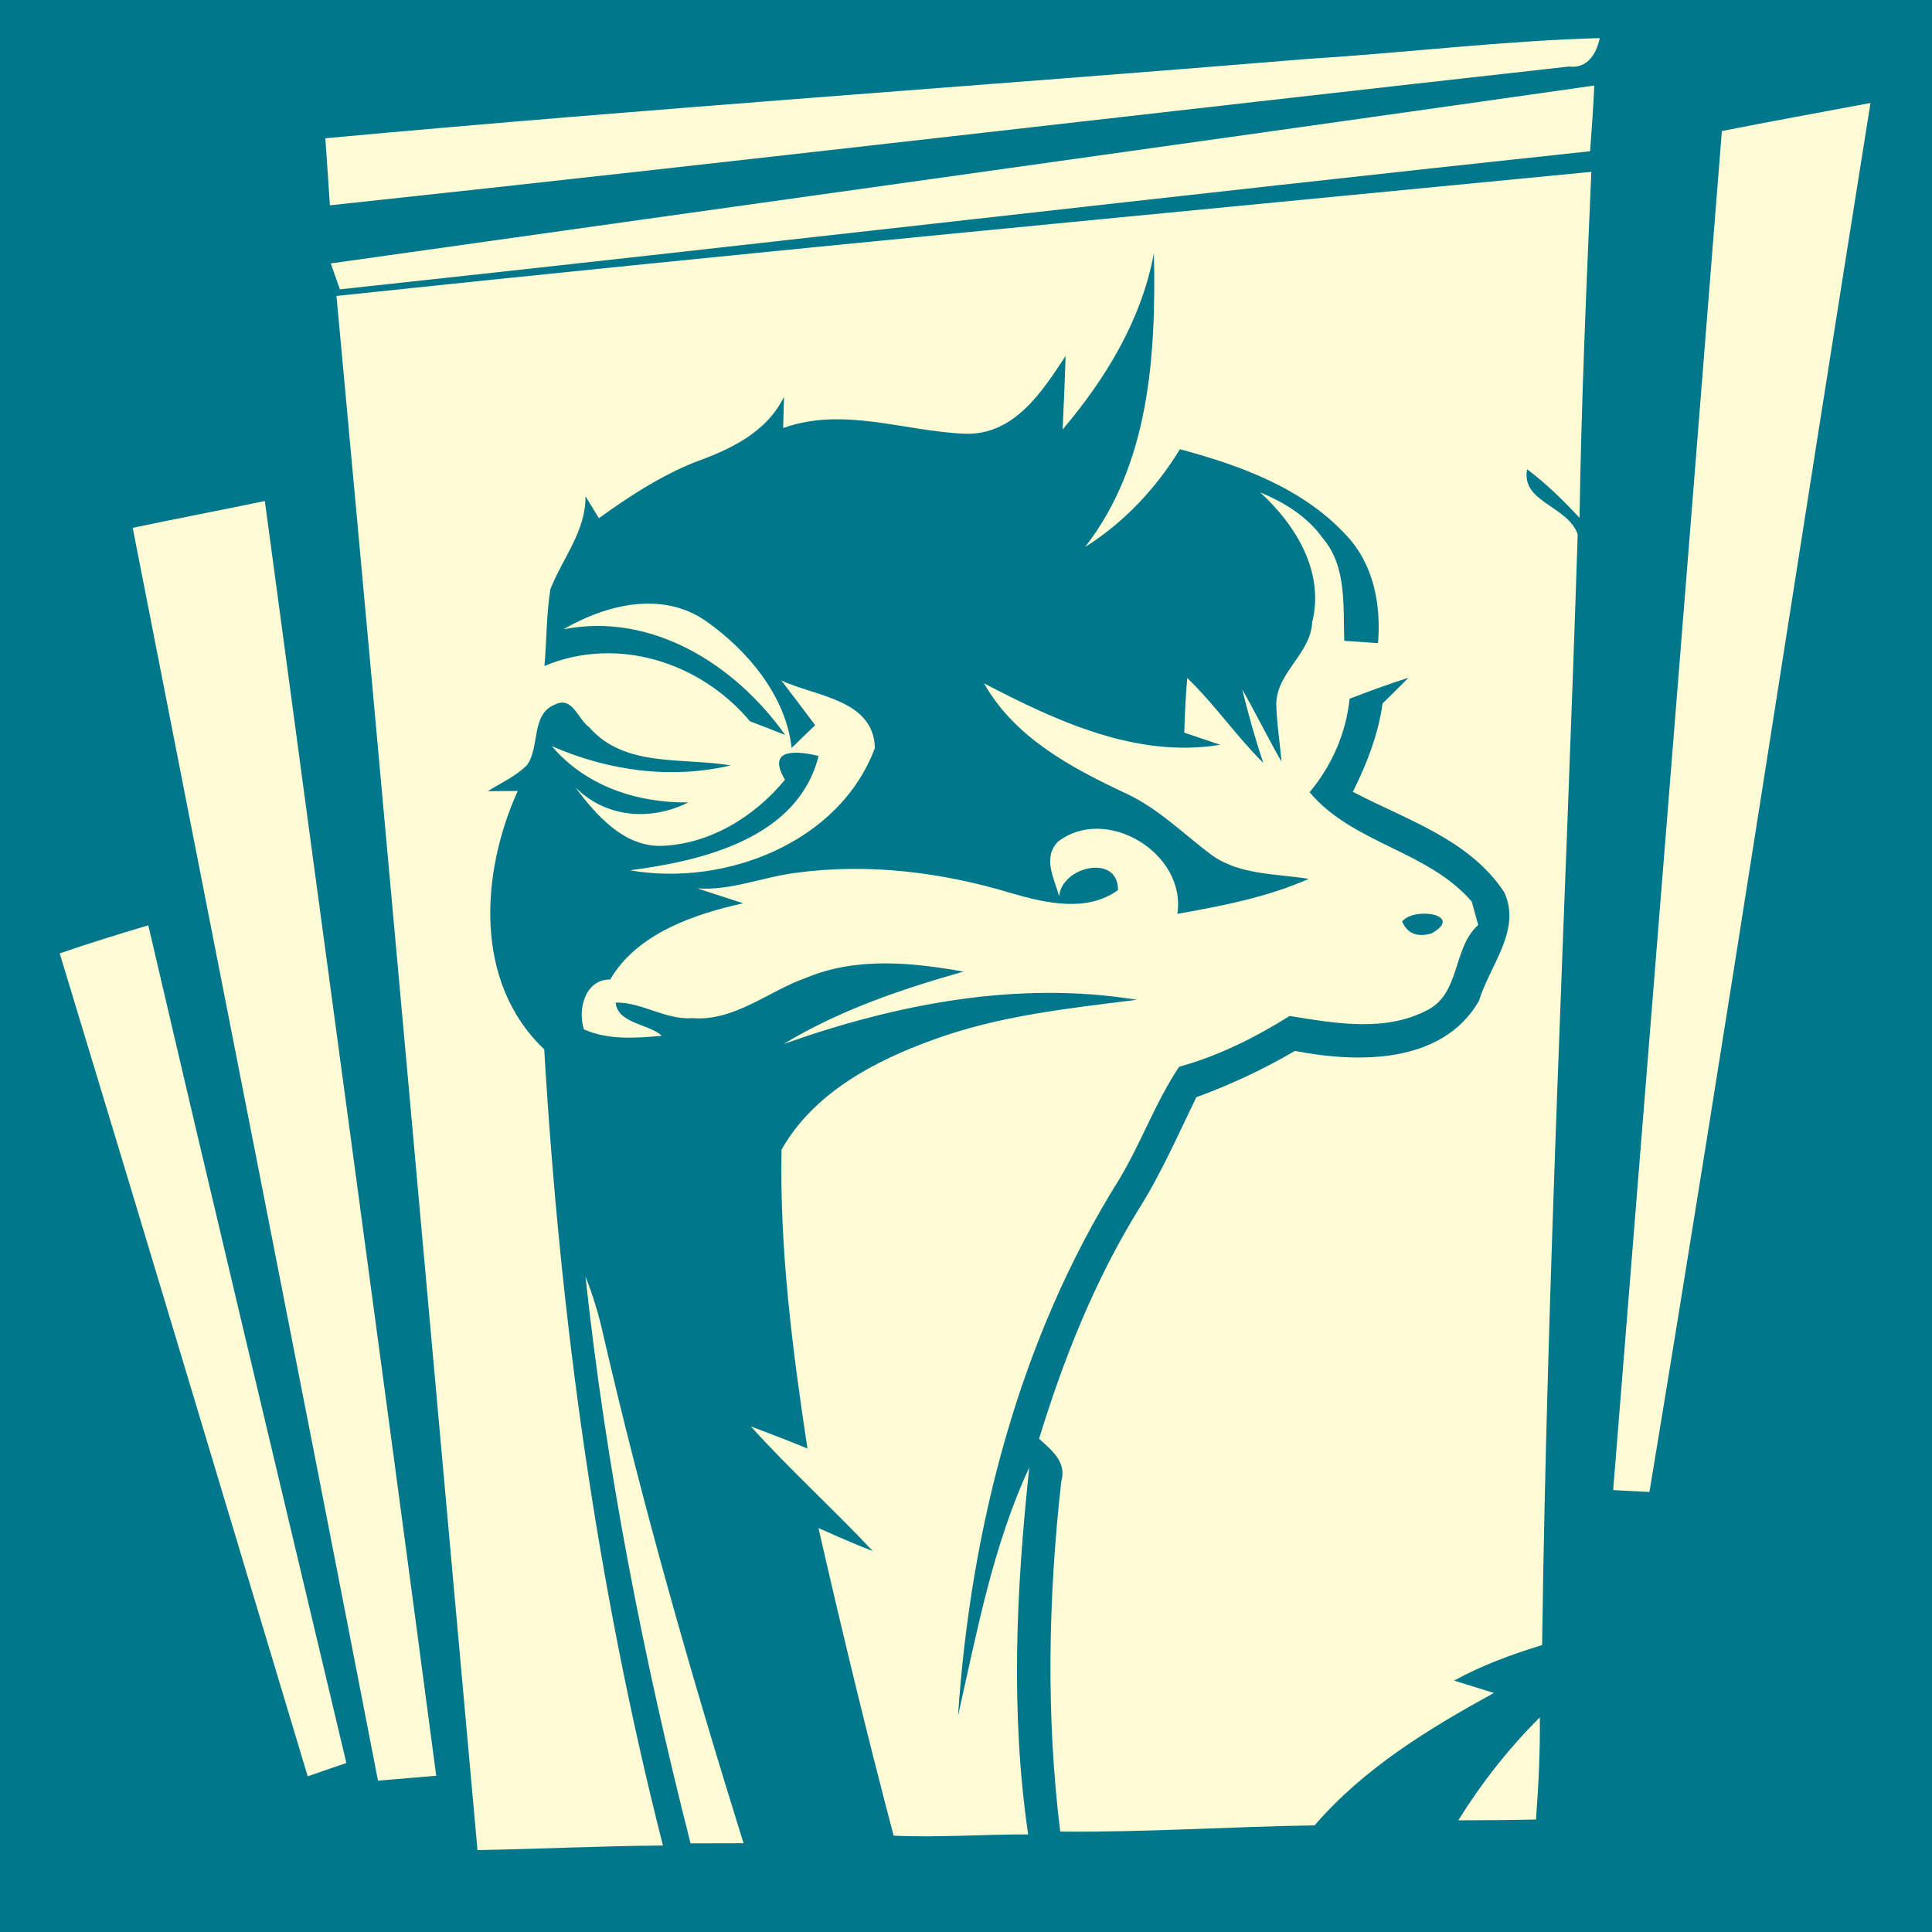 <svg xmlns="http://www.w3.org/2000/svg" xmlns:svg="http://www.w3.org/2000/svg" id="svg22" width="256" height="256" version="1.1" viewBox="0 0 192 192"><rect style="fill:#00778b;fill-opacity:1;stroke-width:.878" id="rect1109" width="192" height="192" x="0" y="0"/><g id="#010102ff" transform="matrix(1.13,0,0,1.139,-243.061,-81.65)" style="fill:#fffcd5;fill-opacity:1"><path id="path5" fill="#010102" d="m 330.05,76.83 c 8.59,-0.53 17.14,-1.58 25.74,-1.82 -0.29,1.38 -1.1,2.68 -2.69,2.48 -36.34,4.01 -72.64,8.25 -108.99,12.11 -0.12,-1.95 -0.27,-3.9 -0.4,-5.85 28.75,-2.63 57.56,-4.56 86.34,-6.92 z" opacity="1" style="fill:#fffcd5;fill-opacity:1"/><path id="path7" fill="#010102" d="m 244.19,94.67 c 37.04,-5.19 74.09,-10.29 111.12,-15.52 -0.09,1.91 -0.22,3.82 -0.37,5.73 -36.66,3.88 -73.29,8.14 -109.95,12.05 -0.2,-0.56 -0.6,-1.69 -0.8,-2.26 z" opacity="1" style="fill:#fffcd5;fill-opacity:1"/><path id="path9" fill="#010102" d="m 366.53,83.12 c 4.35,-0.86 8.71,-1.63 13.07,-2.45 -6.51,40.39 -12.7,80.84 -19.44,121.19 -0.8,-0.04 -2.4,-0.12 -3.19,-0.16 3.2,-39.53 6.41,-79.05 9.56,-118.58 z" opacity="1" style="fill:#fffcd5;fill-opacity:1"/><path id="path11" fill="#010102" d="m 244.69,97.51 c 36.76,-3.87 73.57,-7.28 110.36,-10.83 -0.44,10.06 -0.88,20.12 -1.04,30.19 -1.42,-1.53 -2.93,-2.99 -4.61,-4.24 -0.55,2.89 3.58,3.17 4.45,5.68 -1.05,32.3 -2.69,64.59 -3.13,96.91 -2.67,0.81 -5.29,1.76 -7.74,3.1 0.88,0.27 2.63,0.81 3.5,1.08 -5.74,3.12 -11.43,6.56 -15.77,11.55 -7.46,0.11 -14.91,0.62 -22.37,0.54 -1.26,-10.13 -1.05,-20.4 0.09,-30.53 0.51,-1.71 -0.84,-2.74 -1.95,-3.74 2.15,-6.97 4.89,-13.8 8.75,-20.01 1.98,-3.11 3.46,-6.49 5.08,-9.79 3,-1.09 5.9,-2.43 8.67,-4.04 5.52,1.06 12.94,1.18 16.18,-4.35 0.93,-3.08 3.79,-6.2 2.22,-9.51 -3.09,-4.63 -8.61,-6.29 -13.3,-8.75 1.22,-2.44 2.23,-4.99 2.61,-7.71 0.77,-0.74 1.53,-1.49 2.28,-2.24 -1.75,0.55 -3.47,1.18 -5.18,1.83 -0.32,3.03 -1.56,5.83 -3.52,8.16 3.86,4.53 10.36,5.06 14.26,9.54 0.14,0.51 0.43,1.53 0.57,2.04 -2.26,2.02 -1.55,5.88 -4.4,7.39 -3.74,2 -8.2,1.19 -12.18,0.55 -3.04,1.88 -6.26,3.49 -9.72,4.43 -2.07,3.07 -3.32,6.58 -5.22,9.74 -8.86,13.99 -13.11,30.49 -14.23,46.9 1.67,-7.34 3.06,-14.82 6.27,-21.68 -1.15,10.63 -1.67,21.4 -0.1,32.02 -3.95,-0.01 -7.89,0.29 -11.83,0.11 -2.37,-8.9 -4.54,-17.86 -6.61,-26.84 1.57,0.69 3.16,1.4 4.78,2.01 -3.51,-3.7 -7.3,-7.11 -10.72,-10.87 1.66,0.61 3.32,1.25 4.97,1.92 -1.32,-8.62 -2.45,-17.34 -2.28,-26.07 2.79,-4.92 8.13,-7.73 13.3,-9.58 5.77,-2.11 11.9,-2.75 17.95,-3.5 -10.47,-1.7 -21.18,0.37 -31.07,3.86 4.9,-2.95 10.34,-4.78 15.82,-6.32 -4.56,-0.81 -9.42,-1.28 -13.81,0.53 -3.34,1.16 -6.31,3.82 -10.03,3.53 -2.37,0.17 -4.43,-1.4 -6.75,-1.36 0.18,1.84 2.89,1.84 4.07,2.9 -2.29,0.2 -4.7,0.39 -6.86,-0.56 -0.57,-1.75 0.11,-4.37 2.31,-4.35 2.36,-4.01 7.39,-5.71 11.7,-6.65 -1.01,-0.33 -3.02,-0.97 -4.03,-1.3 2.98,0.21 5.76,-1 8.67,-1.36 6.37,-0.86 12.87,-0.05 18.99,1.79 2.99,0.86 6.59,1.68 9.33,-0.28 0.05,-3.18 -4.92,-2.11 -5.18,0.54 -0.41,-1.55 -1.47,-3.32 -0.12,-4.75 4.23,-3.27 11.34,0.98 10.52,6.28 3.93,-0.69 7.88,-1.44 11.56,-3.05 -2.88,-0.47 -6.06,-0.32 -8.54,-2.08 -2.5,-1.86 -4.74,-4.11 -7.61,-5.41 -4.75,-2.21 -9.73,-4.85 -12.41,-9.57 6.36,3.29 13.43,6.56 20.77,5.36 -0.79,-0.27 -2.37,-0.79 -3.16,-1.06 0.04,-1.59 0.13,-3.18 0.26,-4.77 2.41,2.3 4.31,5.07 6.69,7.41 -0.72,-2.12 -1.32,-4.25 -1.85,-6.41 1.19,2.08 2.25,4.22 3.45,6.3 -0.14,-1.7 -0.43,-3.39 -0.46,-5.09 0.09,-2.75 3.02,-4.32 3.16,-7.07 1.1,-4.41 -1.45,-8.49 -4.58,-11.34 2.11,0.88 4.13,2.09 5.49,3.98 2.15,2.48 1.8,5.93 1.91,8.98 0.98,0.06 1.98,0.13 2.97,0.2 0.28,-3.4 -0.4,-6.95 -2.85,-9.47 -3.83,-4.09 -9.29,-6.04 -14.57,-7.45 -2.12,3.43 -4.91,6.39 -8.34,8.53 5.69,-7.26 6.24,-16.8 6.05,-25.64 -1.09,5.83 -4.23,10.94 -8.03,15.39 0.1,-2.14 0.2,-4.27 0.26,-6.41 -2.09,3.16 -4.54,6.92 -8.85,6.78 -5.33,-0.21 -10.67,-2.38 -15.99,-0.5 0.02,-0.68 0.06,-2.04 0.08,-2.72 -1.58,3.17 -4.79,4.61 -7.94,5.74 -3,1.21 -5.72,2.97 -8.34,4.85 -0.3,-0.48 -0.88,-1.43 -1.18,-1.91 0.03,3.06 -2.03,5.41 -3.09,8.11 -0.35,2.21 -0.33,4.46 -0.52,6.69 6.41,-2.65 13.7,-0.34 18.08,4.83 0.78,0.29 2.32,0.89 3.09,1.19 -4.39,-6.14 -11.71,-10.73 -19.5,-9.22 3.76,-2.15 8.62,-3.37 12.48,-0.75 3.69,2.55 7.09,6.56 7.59,11.11 0.68,-0.67 1.38,-1.33 2.07,-1.99 -0.98,-1.31 -1.99,-2.62 -2.98,-3.91 2.93,1.4 8.12,1.63 8.23,5.9 -3.11,8.29 -13.23,12.12 -21.54,10.67 6.38,-0.82 14.78,-2.79 16.59,-9.98 -1.5,-0.35 -4.73,-0.89 -2.96,2.08 -2.7,3.26 -6.7,5.68 -11,5.77 -3.29,0 -5.64,-2.76 -7.46,-5.13 2.76,2.74 6.72,2.95 9.96,1.34 -4.49,0.05 -9.02,-1.42 -12,-4.91 4.94,2.14 10.44,2.91 15.73,1.68 -4.17,-0.71 -9.35,0.22 -12.45,-3.34 -0.96,-0.66 -1.46,-2.68 -2.91,-2.01 -2.25,0.8 -1.39,3.69 -2.54,5.3 -0.98,1 -2.29,1.57 -3.47,2.3 0.66,-0.01 1.98,-0.01 2.64,-0.02 -3.27,7.17 -3.87,16.72 2.33,22.54 1.39,23.4 4.61,46.74 10.44,69.47 -5.44,0.04 -10.87,0.3 -16.31,0.4 -4.11,-45.2 -8.18,-90.41 -12.4,-135.6 m 93.72,54.57 c 0.45,1.06 1.31,1.41 2.58,1.05 2.93,-1.62 -1.49,-2.37 -2.58,-1.05 z" opacity="1" style="fill:#fffcd5;fill-opacity:1"/><path id="path13" fill="#010102" d="m 226.77,117.74 c 3.87,-0.81 7.75,-1.54 11.62,-2.34 5.01,37.08 10.13,74.14 15.07,111.22 -1.71,0.14 -3.42,0.29 -5.12,0.43 -7.12,-36.45 -14.39,-72.87 -21.57,-109.31 z" opacity="1" style="fill:#fffcd5;fill-opacity:1"/><path id="path15" fill="#010102" d="m 220.35,154.87 c 2.57,-0.88 5.18,-1.68 7.79,-2.45 5.72,24.39 11.59,48.73 17.42,73.09 -1.14,0.38 -2.27,0.77 -3.4,1.16 -7.26,-23.93 -14.48,-47.88 -21.81,-71.8 z" opacity="1" style="fill:#fffcd5;fill-opacity:1"/><path id="path17" fill="#010102" d="m 266.59,183.07 c 0.64,1.6 1.15,3.25 1.53,4.94 3.48,15 7.75,29.81 12.37,44.5 -1.55,0 -3.11,0 -4.66,0.01 -4.17,-16.25 -7.42,-32.76 -9.24,-49.45 z" opacity="1" style="fill:#fffcd5;fill-opacity:1"/><path id="path19" fill="#010102" d="m 343.35,230.51 c 2.04,-3.25 4.43,-6.28 7.17,-8.98 0.03,2.98 -0.11,5.95 -0.34,8.91 -2.28,0.05 -4.56,0.07 -6.83,0.07 z" opacity="1" style="fill:#fffcd5;fill-opacity:1"/></g></svg>